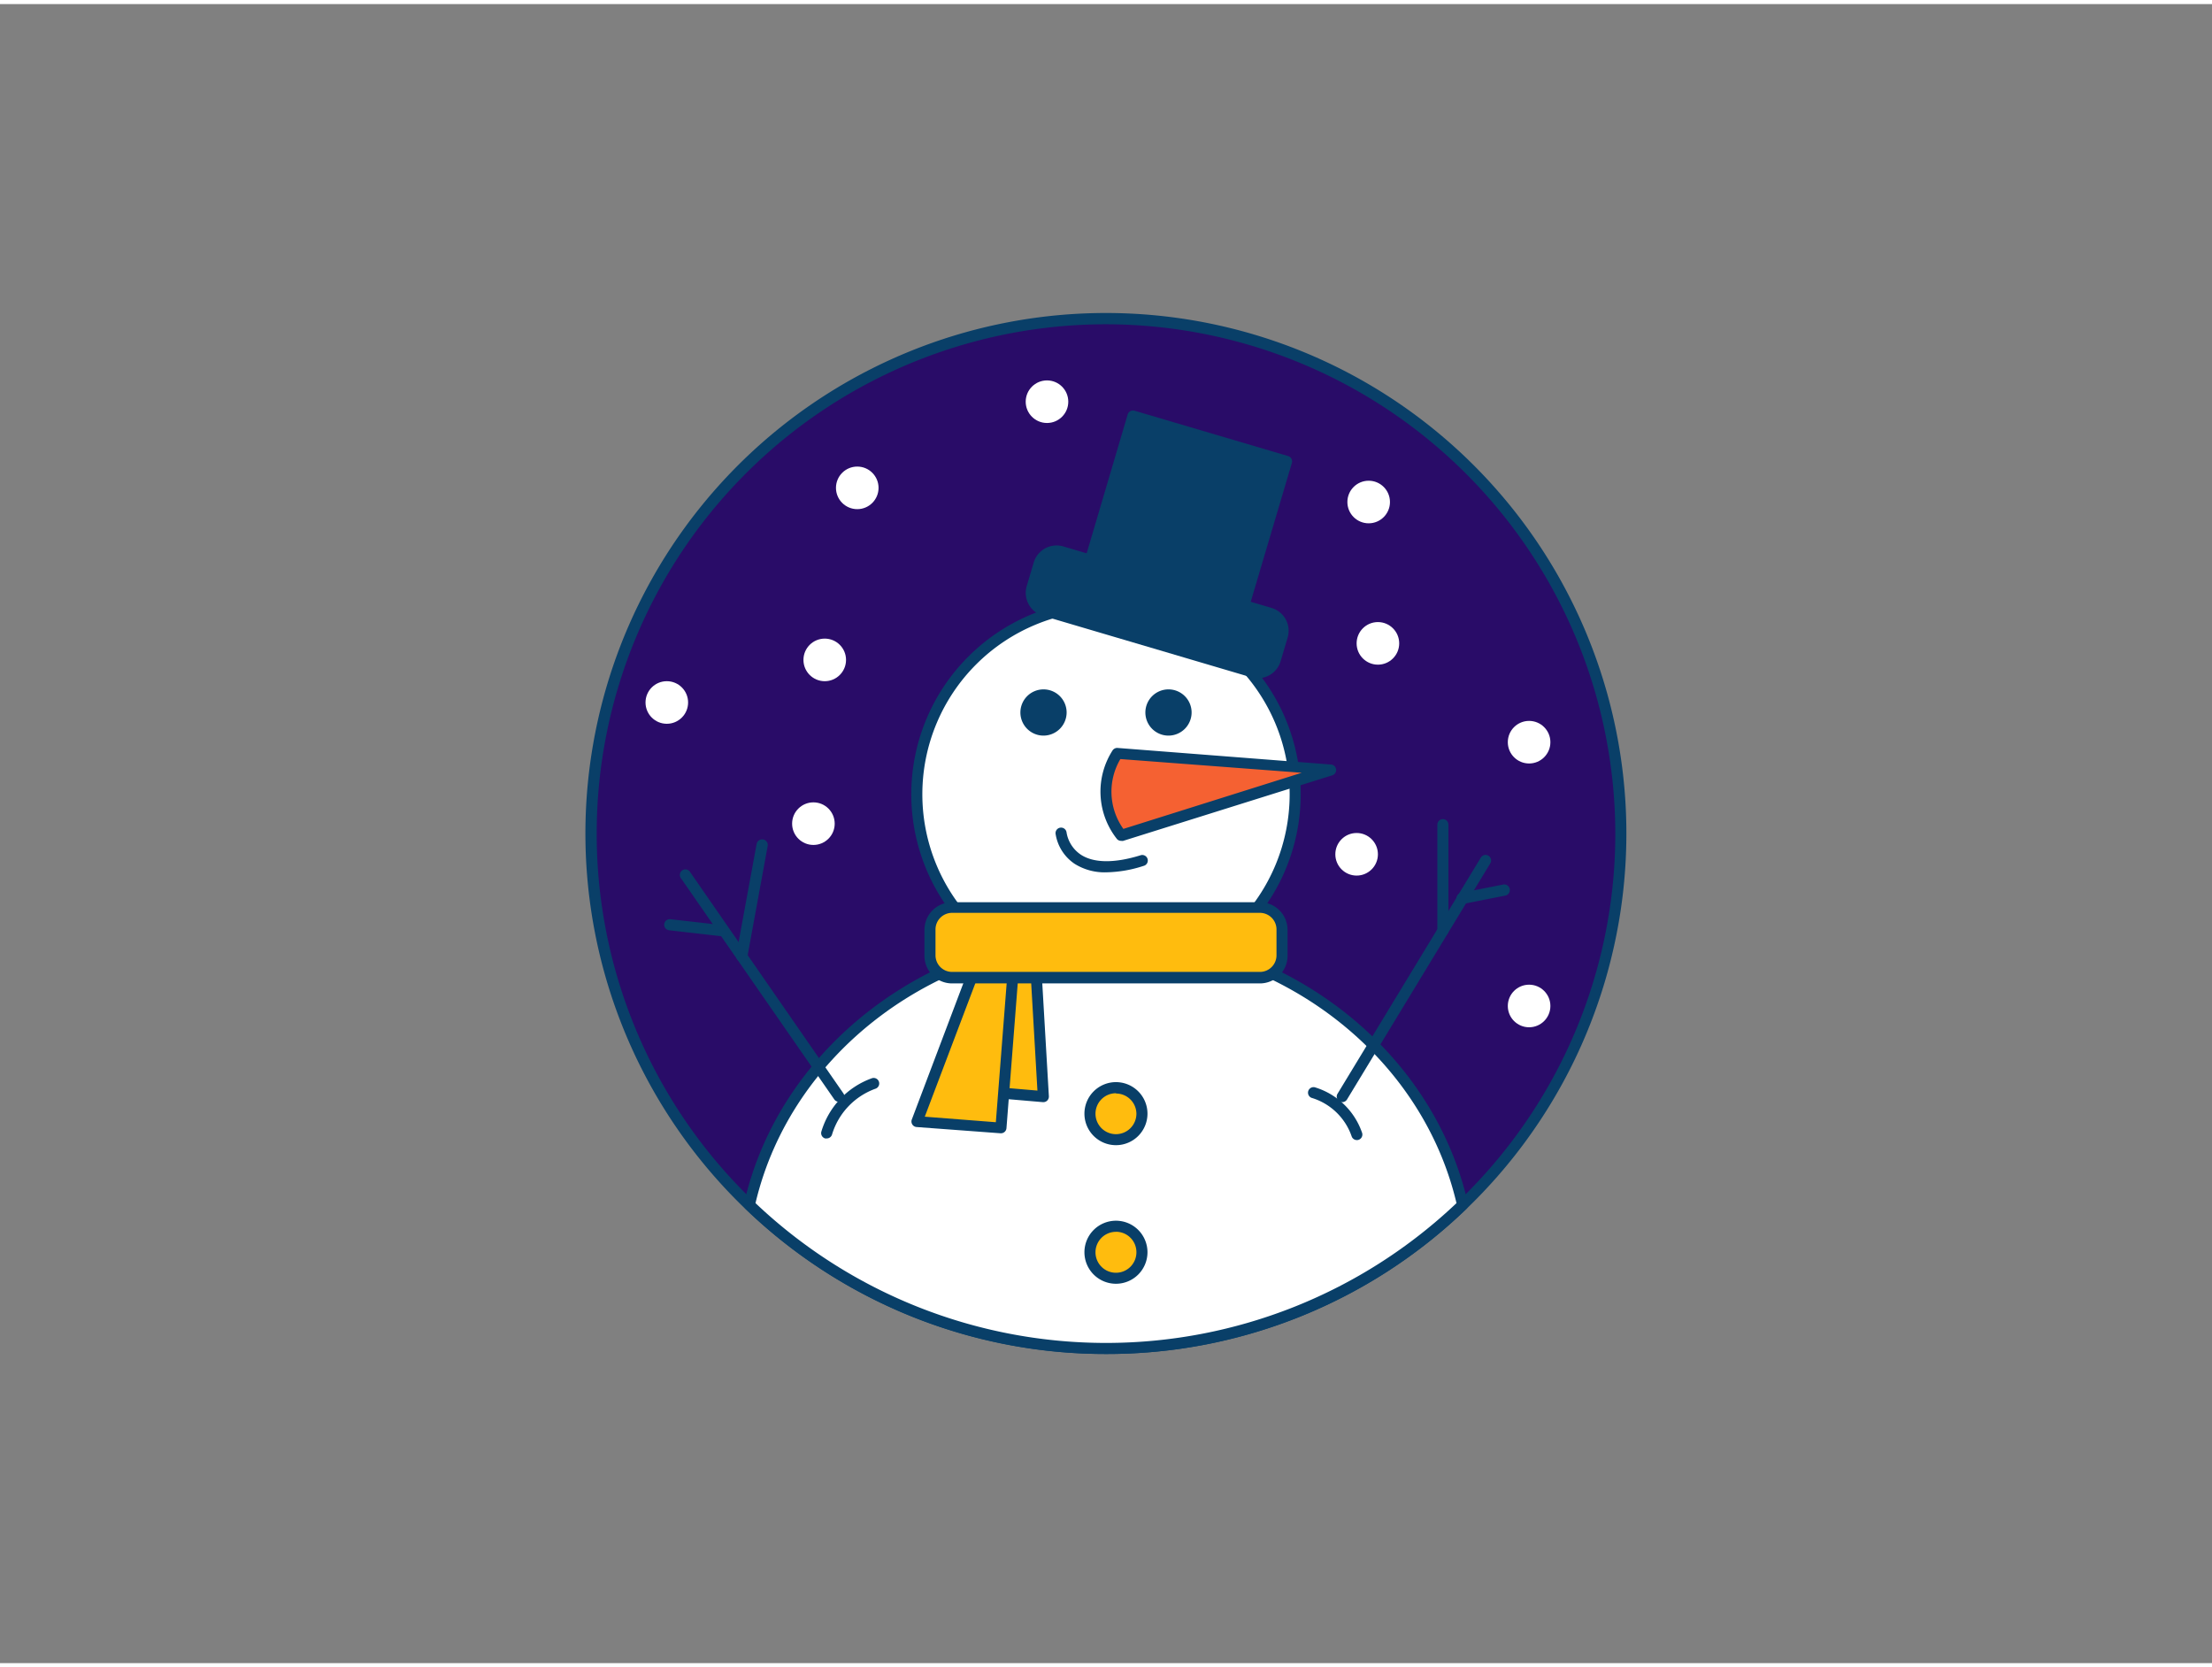 <svg xmlns="http://www.w3.org/2000/svg" viewBox="0 0 400 300" width="406" height="306" class="illustration styles_illustrationTablet__1DWOa"><rect x="0" y="0" width="400" height="300" fill="#808080" stroke="none"/><g id="_254_snow_outline" data-name="#254_snow_outline"><path d="M293.1,150A93.1,93.1,0,1,1,200,56.9,92.81,92.81,0,0,1,293.1,150Z" fill="#290C68"></path><path d="M200,244.1a94.12,94.12,0,1,1,65.17-26.23A93.61,93.61,0,0,1,200,244.1Zm0-186.2A92.1,92.1,0,1,0,292.1,150,92.21,92.21,0,0,0,200,57.9Z" fill="#093f68"></path><circle cx="200" cy="142.89" r="34.21" fill="#fff"></circle><path d="M200,178.1a35.21,35.21,0,1,1,35.21-35.21A35.24,35.24,0,0,1,200,178.1Zm0-68.42a33.21,33.21,0,1,0,33.21,33.21A33.25,33.25,0,0,0,200,109.68Z" fill="#093f68"></path><path d="M264.48,217.15a93.08,93.08,0,0,1-129,0c6.25-27.76,32.74-48.62,64.48-48.62S258.23,189.39,264.48,217.15Z" fill="#fff"></path><path d="M200,244.1a93.61,93.61,0,0,1-65.17-26.23,1,1,0,0,1-.29-.94c6.45-28.62,34-49.4,65.46-49.4s59,20.78,65.46,49.4a1,1,0,0,1-.29.94A93.61,93.61,0,0,1,200,244.1Zm-63.38-27.28a92.09,92.09,0,0,0,126.76,0c-6.47-27.44-33-47.29-63.38-47.29S143.09,189.38,136.62,216.82Z" fill="#093f68"></path><polygon points="187.17 171.85 188.67 197.56 173.28 196.25 179.66 170.91 187.17 171.85" fill="#ffbc0e"></polygon><path d="M188.67,198.56h-.09l-15.39-1.32a1,1,0,0,1-.73-.41,1,1,0,0,1-.15-.83l6.38-25.34a1,1,0,0,1,1.09-.74l7.51.93a1,1,0,0,1,.88.94l1.5,25.71a1.06,1.06,0,0,1-.3.78A1,1,0,0,1,188.67,198.56Zm-14.14-3.21,13.07,1.12-1.38-23.73-5.81-.73Z" fill="#093f68"></path><rect x="186.31" y="104.36" width="45.88" height="11.08" rx="3.31" transform="translate(39.69 -54.76) rotate(16.45)" fill="#093f68"></rect><path d="M227.46,121.9a4.25,4.25,0,0,1-1.23-.17l-37.65-11.12a4.33,4.33,0,0,1-2.92-5.36l1.27-4.27a4.31,4.31,0,0,1,5.35-2.91l37.65,11.12a4.31,4.31,0,0,1,2.92,5.35l-1.27,4.27a4.29,4.29,0,0,1-4.12,3.09Zm-36.4-22a2.36,2.36,0,0,0-1.1.28,2.33,2.33,0,0,0-1.12,1.38l-1.26,4.27a2.31,2.31,0,0,0,1.56,2.87l37.65,11.12h0a2.33,2.33,0,0,0,2.88-1.56l1.26-4.27a2.32,2.32,0,0,0-1.56-2.88L191.71,100A2.05,2.05,0,0,0,191.06,99.89Z" fill="#093f68"></path><rect x="200.43" y="78" width="28.96" height="27.22" transform="translate(34.74 -57.11) rotate(16.45)" fill="#093f68"></rect><path d="M224.94,109.75a.86.86,0,0,1-.28,0l-27.77-8.2a1,1,0,0,1-.68-1.24l7.71-26.1a1,1,0,0,1,.48-.6,1,1,0,0,1,.76-.08l27.77,8.2a1,1,0,0,1,.68,1.25L225.9,109a1,1,0,0,1-.48.59A1,1,0,0,1,224.94,109.75Zm-26.53-9.87,25.85,7.63,7.14-24.18-25.85-7.64Z" fill="#093f68"></path><path d="M202.05,135.48l38.59,3-37.86,11.88A12.66,12.66,0,0,1,202.05,135.48Z" fill="#f56132"></path><path d="M202.78,151.31A1,1,0,0,1,202,151a13.79,13.79,0,0,1-.84-16,1,1,0,0,1,.93-.49l38.6,3a1,1,0,0,1,.92.88,1,1,0,0,1-.7,1.07l-37.86,11.87A1,1,0,0,1,202.78,151.31Zm-.18-14.79a11.59,11.59,0,0,0,.54,12.63L235.39,139Z" fill="#093f68"></path><circle cx="201.81" cy="200.64" r="4.69" fill="#ffbc0e"></circle><path d="M201.81,206.34a5.7,5.7,0,1,1,5.69-5.7A5.7,5.7,0,0,1,201.81,206.34Zm0-9.39a3.7,3.7,0,1,0,3.69,3.69A3.69,3.69,0,0,0,201.81,197Z" fill="#093f68"></path><circle cx="201.81" cy="225.7" r="4.69" fill="#ffbc0e"></circle><path d="M201.81,231.4a5.7,5.7,0,1,1,5.69-5.7A5.7,5.7,0,0,1,201.81,231.4Zm0-9.39a3.7,3.7,0,1,0,3.69,3.69A3.69,3.69,0,0,0,201.81,222Z" fill="#093f68"></path><polygon points="177.22 171.85 165.79 202.07 180.97 203.19 183.41 171.85 177.22 171.85" fill="#ffbc0e"></polygon><path d="M181,204.19h-.07l-15.18-1.13a1,1,0,0,1-.77-.46,1,1,0,0,1-.1-.89l11.43-30.22a1,1,0,0,1,.94-.64h6.19a1,1,0,0,1,.74.32,1,1,0,0,1,.26.75L182,203.27A1,1,0,0,1,181,204.19Zm-13.77-3,12.85,1,2.28-29.27h-4.42Z" fill="#093f68"></path><rect x="168.13" y="163.33" width="63.75" height="12.76" rx="4.04" fill="#ffbc0e"></rect><path d="M227.83,177.09H172.17a5,5,0,0,1-5-5v-4.68a5,5,0,0,1,5-5h55.66a5,5,0,0,1,5,5v4.68A5,5,0,0,1,227.83,177.09Zm-55.66-12.76a3,3,0,0,0-3,3v4.68a3,3,0,0,0,3,3h55.66a3,3,0,0,0,3-3v-4.68a3,3,0,0,0-3-3Z" fill="#093f68"></path><circle cx="147.09" cy="148.2" r="3.85" fill="#fff"></circle><circle cx="245.32" cy="153.74" r="3.85" fill="#fff"></circle><circle cx="276.51" cy="133.47" r="3.85" fill="#fff"></circle><circle cx="249.17" cy="115.6" r="3.85" fill="#fff"></circle><circle cx="247.5" cy="90.04" r="3.85" fill="#fff"></circle><circle cx="276.51" cy="181.17" r="3.85" fill="#fff"></circle><circle cx="120.58" cy="126.29" r="3.85" fill="#fff"></circle><circle cx="149.14" cy="118.59" r="3.85" fill="#fff"></circle><circle cx="155.02" cy="87.48" r="3.85" fill="#fff"></circle><circle cx="189.33" cy="71.9" r="3.85" fill="#fff"></circle><path d="M151.69,198.5a1,1,0,0,1-.82-.43L123.09,158a1,1,0,0,1,1.64-1.14l27.78,40.11a1,1,0,0,1-.82,1.57Z" fill="#093f68"></path><path d="M134.12,173.13l-.19,0a1,1,0,0,1-.8-1.16l3.69-20.09a1,1,0,1,1,2,.36l-3.68,20.09A1,1,0,0,1,134.12,173.13Z" fill="#093f68"></path><path d="M130.67,168.57h-.12L121,167.48a1,1,0,0,1,.23-2l9.57,1.09a1,1,0,0,1-.11,2Z" fill="#093f68"></path><path d="M242.73,198.56a1,1,0,0,1-.52-.14,1,1,0,0,1-.34-1.38l25.91-42.7a1,1,0,0,1,1.37-.34,1,1,0,0,1,.34,1.38l-25.91,42.7A1,1,0,0,1,242.73,198.56Z" fill="#093f68"></path><path d="M260.92,168.57a1,1,0,0,1-1-1V148.38a1,1,0,0,1,2,0v19.19A1,1,0,0,1,260.92,168.57Z" fill="#093f68"></path><path d="M264.48,162.7a1,1,0,0,1-.19-2l7.53-1.49a1,1,0,1,1,.38,2l-7.53,1.49A.62.62,0,0,1,264.48,162.7Z" fill="#093f68"></path><circle cx="188.7" cy="128.1" r="3.18" fill="#093f68"></circle><path d="M188.7,132.28a4.18,4.18,0,1,1,4.18-4.18A4.19,4.19,0,0,1,188.7,132.28Zm0-6.36a2.18,2.18,0,1,0,2.18,2.18A2.19,2.19,0,0,0,188.7,125.92Z" fill="#093f68"></path><circle cx="211.3" cy="128.1" r="3.18" fill="#093f68"></circle><path d="M211.3,132.28a4.18,4.18,0,1,1,4.18-4.18A4.19,4.19,0,0,1,211.3,132.28Zm0-6.36a2.18,2.18,0,1,0,2.18,2.18A2.19,2.19,0,0,0,211.3,125.92Z" fill="#093f68"></path><path d="M245.36,205.42a1,1,0,0,1-.94-.68,11,11,0,0,0-7.12-6.92,1,1,0,1,1,.58-1.91,13,13,0,0,1,8.43,8.2,1,1,0,0,1-.63,1.26A.86.86,0,0,1,245.36,205.42Z" fill="#093f68"></path><path d="M149.49,205.12a.9.9,0,0,1-.28,0,1,1,0,0,1-.68-1.24,14.71,14.71,0,0,1,9.13-9.64,1,1,0,0,1,.66,1.89,12.69,12.69,0,0,0-7.87,8.31A1,1,0,0,1,149.49,205.12Z" fill="#093f68"></path><path d="M200.07,157a10.17,10.17,0,0,1-5.75-1.54,8,8,0,0,1-3.44-5.44,1,1,0,0,1,.9-1.1,1,1,0,0,1,1.09.89,6,6,0,0,0,2.58,4c2.34,1.53,6.05,1.57,10.76.12a1,1,0,1,1,.58,1.91A22.8,22.8,0,0,1,200.07,157Z" fill="#093f68"></path></g></svg>